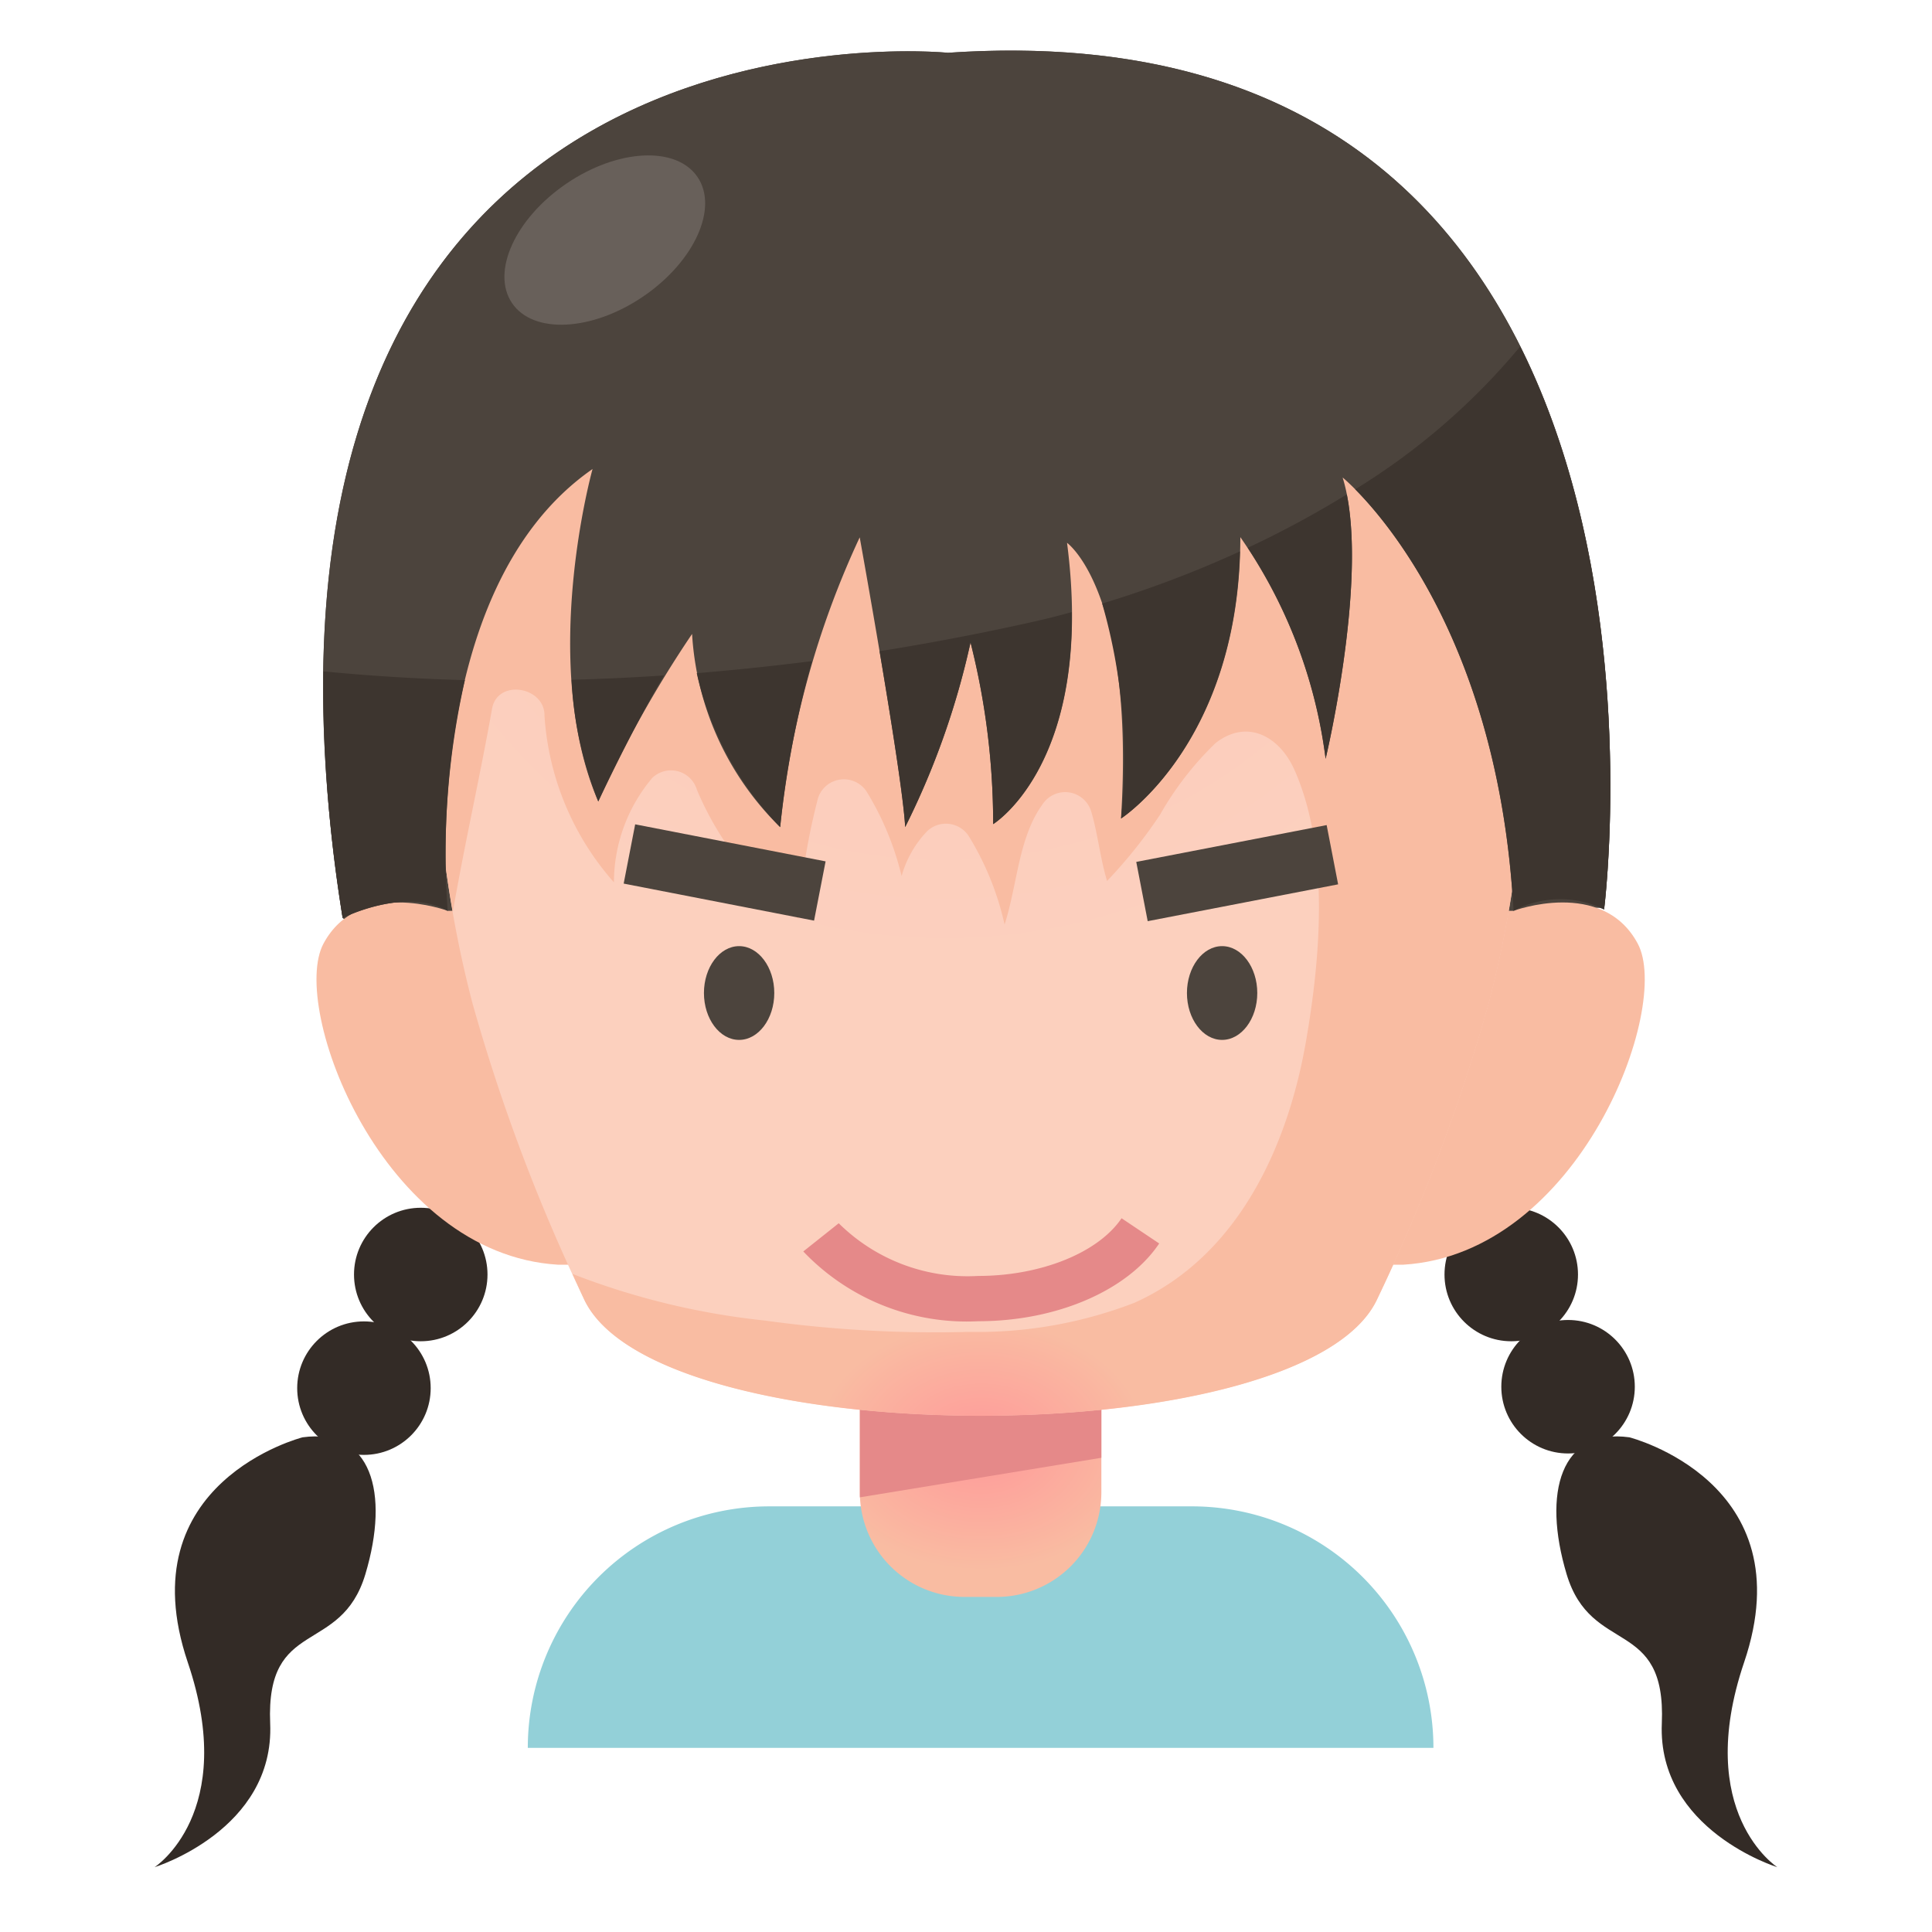 <svg xmlns="http://www.w3.org/2000/svg" version="1.1" xmlns:xlink="http://www.w3.org/1999/xlink" width="512" height="512" x="0" y="0" viewBox="0 0 64 64" style="enable-background:new 0 0 512 512" xml:space="preserve" class=""><g><radialGradient id="a" cx="-59.629" cy="47.895" r="4.123" gradientTransform="matrix(1.333 0 0 1 111.99 0)" gradientUnits="userSpaceOnUse"><stop offset="0" stop-color="#f99"></stop><stop offset="1" stop-color="#f9bca2"></stop></radialGradient><radialGradient xlink:href="#a" id="b" cx="50.96" cy="46.724" r="45.322"></radialGradient><radialGradient id="c" cx="22.362" cy="2.358" r="20.088" gradientTransform="matrix(1.027 0 0 1.03 8.332 9.25)" gradientUnits="userSpaceOnUse"><stop offset="0" stop-color="#fbc8ba"></stop><stop offset="1" stop-color="#fcd0be"></stop></radialGradient><radialGradient xlink:href="#a" id="d" cx="71.477" cy="-4.923" r="57.506"></radialGradient><path fill="#4c443d" d="M31.4 1.749S6.408-.792 11.35 30.408c0 0 7.278 6.445 8.692 7.246 0 0 13.906 3.106 22.694 1.023 0 0 9.084-9.4 10.4-8.551.002 0 3.864-30.118-21.736-28.377z" opacity="1" data-original="#4c443d"></path><path fill="#332b26" d="M10.024 47.613S4.2 49.09 6.22 55.067c1.69 4.991-1.1 6.786-1.1 6.786s3.98-1.229 3.83-4.763 2.338-2.225 3.153-4.941.188-4.849-2.079-4.536z" opacity="1" data-original="#332b26"></path><circle cx="12.056" cy="45.984" r="2.211" fill="#332b26" opacity="1" data-original="#332b26"></circle><circle cx="13.938" cy="42.22" r="2.211" fill="#332b26" opacity="1" data-original="#332b26"></circle><path fill="#332b26" d="M53.976 47.613s5.827 1.477 3.8 7.454c-1.69 4.991 1.1 6.786 1.1 6.786S54.9 60.624 55.05 57.09s-2.338-2.225-3.153-4.941-.188-4.849 2.079-4.536z" opacity="1" data-original="#332b26"></path><circle cx="51.944" cy="45.937" r="2.211" fill="#332b26" opacity="1" data-original="#332b26"></circle><circle cx="50.062" cy="42.22" r="2.211" fill="#332b26" opacity="1" data-original="#332b26"></circle><path fill="#93d0d8" d="M25.484 49.9h14a8 8 0 0 1 8 8h-30a8 8 0 0 1 8-8z" opacity="1" data-original="#93d0d8"></path><path fill="url(#a)" d="M28.484 42.9h8v6.536A3.464 3.464 0 0 1 33.02 52.9h-1.072a3.464 3.464 0 0 1-3.464-3.464V42.9z" opacity="1" data-original="url(#a)"></path><path fill="#e58989" d="m36.484 48.291-8 1.31v-6.706h8z" opacity="1" data-original="#e58989"></path><path fill="url(#a)" d="M14.829 30.172s-2.941-1.1-4.113 1.086c-1.13 2.112 1.93 10.285 7.768 10.637h28c5.838-.352 8.9-8.525 7.768-10.637-1.171-2.186-4.113-1.086-4.113-1.086z" opacity="1" data-original="url(#a)"></path><path fill="url(#c)" d="M19.344 43.027a60.777 60.777 0 0 1-3.692-9.791 37.177 37.177 0 0 1-1.131-6.984 27.76 27.76 0 0 1 2.144-12.179c2.378-5.144 6.24-9.178 15.8-9.178S45.926 8.929 48.3 14.073a27.768 27.768 0 0 1 2.143 12.179 37.177 37.177 0 0 1-1.131 6.984 60.588 60.588 0 0 1-3.692 9.791c-2.379 5.158-23.892 5.158-26.276 0z" opacity="1" data-original="url(#c)"></path><path fill="url(#a)" d="M48.3 14.073c-2.378-5.144-6.28-9.178-15.839-9.178s-13.422 4.034-15.8 9.178a27.76 27.76 0 0 0-2.144 12.179A34.714 34.714 0 0 0 15 30.21c.39-2.249.9-4.481 1.3-6.732.177-1 1.755-.736 1.737.235a9.22 9.22 0 0 0 2.3 5.515 5.383 5.383 0 0 1 1.27-3.458.894.894 0 0 1 1.478.39 10.187 10.187 0 0 0 3.363 4.273 21.655 21.655 0 0 1 .649-3.991.9.9 0 0 1 1.616-.211 9.635 9.635 0 0 1 1.154 2.791 3.485 3.485 0 0 1 .846-1.487.9.9 0 0 1 1.388.179 9.555 9.555 0 0 1 1.177 2.912c.422-1.306.461-2.881 1.25-3.971a.9.9 0 0 1 1.615.211c.223.74.3 1.561.53 2.317a15.9 15.9 0 0 0 1.758-2.2 10.492 10.492 0 0 1 1.833-2.365c1.055-.826 2.125-.217 2.615.883 1.179 2.647.86 6.244.385 8.986-.607 3.51-2.262 7.135-5.682 8.668a14.4 14.4 0 0 1-5.476.965 41.163 41.163 0 0 1-6.767-.375 24.646 24.646 0 0 1-6.375-1.545c.129.287.258.567.38.832 2.384 5.158 23.9 5.158 26.28 0a60.588 60.588 0 0 0 3.692-9.791 37.177 37.177 0 0 0 1.131-6.984A27.768 27.768 0 0 0 48.3 14.073z" opacity="1" data-original="url(#a)"></path><path fill="#4c443d" d="M31.4 1.749S6.408-.792 11.35 30.408c0 0 2.065-1.037 3.479-.236 0 0-1.032-10.588 4.8-14.635 0 0-1.788 6.4.188 11.012A37.946 37.946 0 0 1 22.926 21a9.764 9.764 0 0 0 2.918 6.4 29.6 29.6 0 0 1 2.635-9.6s1.412 7.812 1.506 9.6a26.209 26.209 0 0 0 2.165-6.117 24.508 24.508 0 0 1 .75 6.017s3.388-2.07 2.447-9.318c0 0 2.258 1.6 1.788 9.13 0 0 3.953-2.541 3.953-9.318a16.4 16.4 0 0 1 2.823 7.341s1.506-6.3.565-9.317c0 0 5.108 4.139 5.66 14.352a3.289 3.289 0 0 1 3-.046S57 .008 31.4 1.749z" opacity="1" data-original="#4c443d"></path><g fill="#3d352f"><path d="M23.081 22.3a10.656 10.656 0 0 0 2.763 5.1 33.016 33.016 0 0 1 1.055-5.5q-1.899.241-3.818.4zM18.935 22.518a12.351 12.351 0 0 0 .885 4.031s1.132-2.423 2.172-4.174q-1.527.102-3.057.143zM15.4 22.529a66.466 66.466 0 0 1-4.685-.289 47.775 47.775 0 0 0 .636 8.168s2.065-1.037 3.479-.236a26.063 26.063 0 0 1 .57-7.643zM34.187 20.606a82.625 82.625 0 0 1-5.05.966c.382 2.265.8 4.881.848 5.824a26.209 26.209 0 0 0 2.165-6.117 24.508 24.508 0 0 1 .75 6.021s2.647-1.629 2.606-7.025a24.69 24.69 0 0 1-1.319.331zM50.356 11.481a22.2 22.2 0 0 1-5.462 4.728c1.221 1.231 4.788 5.514 5.245 13.963a3.289 3.289 0 0 1 3-.046s1.327-10.418-2.783-18.645zM41.334 18.146a16.5 16.5 0 0 1 2.58 6.991s1.334-5.592.7-8.759a32.705 32.705 0 0 1-3.28 1.768zM36.511 19.993a18.717 18.717 0 0 1 .627 7.121s3.754-2.432 3.936-8.848a35.88 35.88 0 0 1-4.563 1.727z" fill="#3d352f" opacity="1" data-original="#3d352f"></path></g><ellipse cx="20.033" cy="7.956" fill="#68605a" rx="3.715" ry="2.261" transform="rotate(-34.25 20.028 7.952)" opacity="1" data-original="#68605a"></ellipse><path fill="#4c443d" d="M24.484 31.342c-.643 0-1.165.7-1.165 1.553s.522 1.553 1.165 1.553 1.165-.7 1.165-1.553-.522-1.553-1.165-1.553zM40.484 31.342c-.643 0-1.165.7-1.165 1.553s.522 1.553 1.165 1.553 1.165-.7 1.165-1.553-.522-1.553-1.165-1.553z" opacity="1" data-original="#4c443d"></path><path fill="#e58989" d="M32.405 42.267a6.063 6.063 0 0 1-4.621-1.745l-1.174.934a7.471 7.471 0 0 0 5.8 2.311c2.589 0 4.94-1.011 5.99-2.575l-1.247-.836c-.771 1.144-2.677 1.911-4.748 1.911z" opacity="1" data-original="#e58989"></path><g fill="#4c443d"><path d="m20.66 29.27.381-1.963 6.308 1.227-.382 1.963zM37.64 28.552l6.307-1.22.38 1.963-6.308 1.22z" fill="#4c443d" opacity="1" data-original="#4c443d"></path></g></g></svg>
